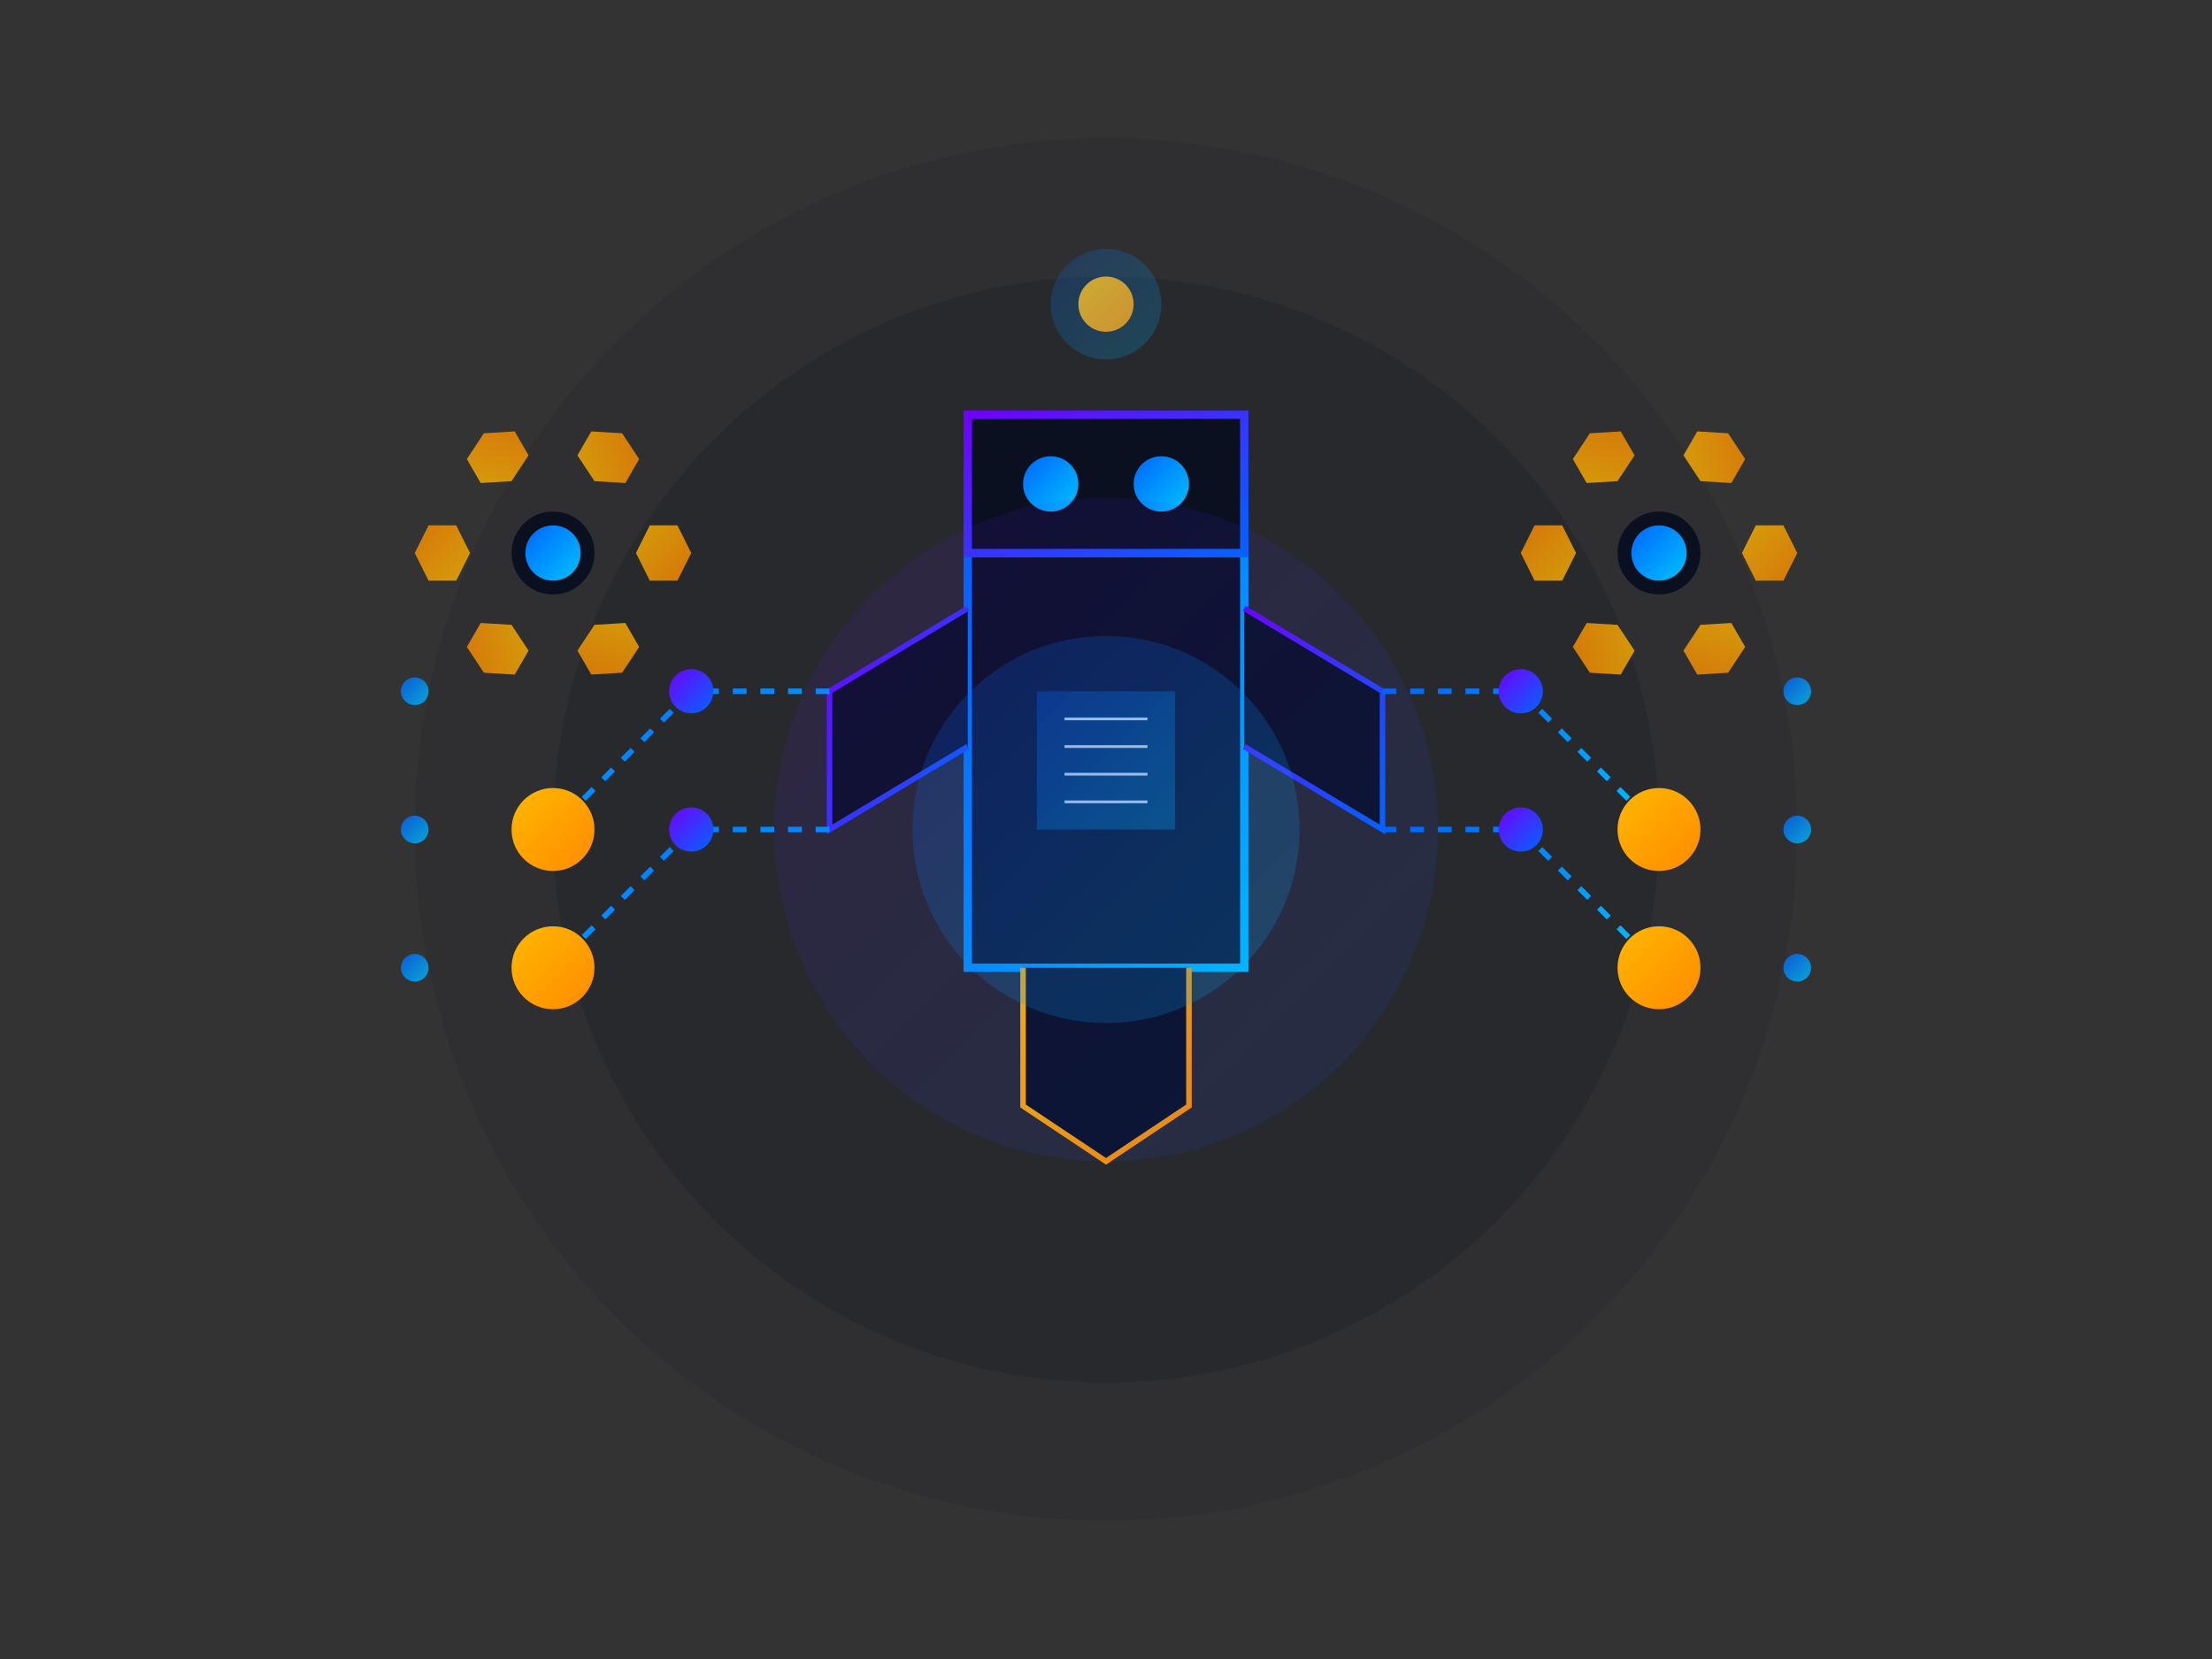 <?xml version="1.0" encoding="UTF-8"?>
<svg width="800px" height="600px" viewBox="0 0 800 600" version="1.1" xmlns="http://www.w3.org/2000/svg" xmlns:xlink="http://www.w3.org/1999/xlink">
    <rect x="0" y="0" width="800" height="600" fill="#333333" stroke="none"/>
    <title>AI Custom Solutions</title>
    <defs>
        <linearGradient x1="0%" y1="0%" x2="100%" y2="100%" id="gradient-blue">
            <stop stop-color="#0066FF" offset="0%"></stop>
            <stop stop-color="#00C2FF" offset="100%"></stop>
        </linearGradient>
        <linearGradient x1="0%" y1="0%" x2="100%" y2="100%" id="gradient-purple">
            <stop stop-color="#7000FF" offset="0%"></stop>
            <stop stop-color="#0066FF" offset="100%"></stop>
        </linearGradient>
        <linearGradient x1="0%" y1="0%" x2="100%" y2="100%" id="gradient-gold">
            <stop stop-color="#FFB800" offset="0%"></stop>
            <stop stop-color="#FF8A00" offset="100%"></stop>
        </linearGradient>
    </defs>
    <g stroke="none" stroke-width="1" fill="none" fill-rule="evenodd">
        <!-- Background Elements -->
        <circle fill="#0A1020" opacity="0.1" cx="400" cy="300" r="250"></circle>
        <circle fill="#0A1020" opacity="0.2" cx="400" cy="300" r="200"></circle>
        
        <!-- Robot Body Base -->
        <path d="M350,200 L450,200 L450,350 L350,350 Z" fill="#0A1020" stroke="url(#gradient-blue)" stroke-width="3"></path>
        
        <!-- Robot Head -->
        <path d="M350,150 L450,150 L450,200 L350,200 Z" fill="#0A1020" stroke="url(#gradient-purple)" stroke-width="3"></path>
        
        <!-- Robot Eyes -->
        <circle fill="url(#gradient-blue)" cx="380" cy="175" r="10"></circle>
        <circle fill="url(#gradient-blue)" cx="420" cy="175" r="10"></circle>
        
        <!-- Robot Mouth -->
        <path d="M380,190 L420,190" stroke="url(#gradient-gold)" stroke-width="3" stroke-linecap="round"></path>
        
        <!-- Robot Arms -->
        <path d="M350,220 L300,250 L300,300 L350,270" fill="#0A1020" stroke="url(#gradient-purple)" stroke-width="2"></path>
        <path d="M450,220 L500,250 L500,300 L450,270" fill="#0A1020" stroke="url(#gradient-purple)" stroke-width="2"></path>
        
        <!-- Robot Legs -->
        <path d="M370,350 L370,400 L400,420 L430,400 L430,350" fill="#0A1020" stroke="url(#gradient-gold)" stroke-width="2"></path>
        <path d="M370,350 L400,350 L430,350" stroke="url(#gradient-gold)" stroke-width="2"></path>
        
        <!-- Data Flow Left -->
        <path d="M300,250 L250,250 L200,300" stroke="url(#gradient-blue)" stroke-width="2" stroke-dasharray="5,5"></path>
        <path d="M300,300 L250,300 L200,350" stroke="url(#gradient-blue)" stroke-width="2" stroke-dasharray="5,5"></path>
        
        <!-- Data Flow Right -->
        <path d="M500,250 L550,250 L600,300" stroke="url(#gradient-blue)" stroke-width="2" stroke-dasharray="5,5"></path>
        <path d="M500,300 L550,300 L600,350" stroke="url(#gradient-blue)" stroke-width="2" stroke-dasharray="5,5"></path>
        
        <!-- Data Nodes Left -->
        <circle fill="url(#gradient-purple)" cx="250" cy="250" r="8"></circle>
        <circle fill="url(#gradient-purple)" cx="250" cy="300" r="8"></circle>
        <circle fill="url(#gradient-gold)" cx="200" cy="300" r="15"></circle>
        <circle fill="url(#gradient-gold)" cx="200" cy="350" r="15"></circle>
        
        <!-- Data Nodes Right -->
        <circle fill="url(#gradient-purple)" cx="550" cy="250" r="8"></circle>
        <circle fill="url(#gradient-purple)" cx="550" cy="300" r="8"></circle>
        <circle fill="url(#gradient-gold)" cx="600" cy="300" r="15"></circle>
        <circle fill="url(#gradient-gold)" cx="600" cy="350" r="15"></circle>
        
        <!-- Circuit Elements Left -->
        <path d="M150,250 L250,250" stroke="url(#gradient-purple)" stroke-width="1" opacity="0.6"></path>
        <path d="M150,300 L250,300" stroke="url(#gradient-purple)" stroke-width="1" opacity="0.6"></path>
        <path d="M150,350 L200,350" stroke="url(#gradient-purple)" stroke-width="1" opacity="0.6"></path>
        <path d="M150,250 L150,350" stroke="url(#gradient-purple)" stroke-width="1" opacity="0.6"></path>
        <circle fill="url(#gradient-blue)" cx="150" cy="250" r="5" opacity="0.8"></circle>
        <circle fill="url(#gradient-blue)" cx="150" cy="300" r="5" opacity="0.8"></circle>
        <circle fill="url(#gradient-blue)" cx="150" cy="350" r="5" opacity="0.8"></circle>
        
        <!-- Circuit Elements Right -->
        <path d="M650,250 L550,250" stroke="url(#gradient-purple)" stroke-width="1" opacity="0.6"></path>
        <path d="M650,300 L550,300" stroke="url(#gradient-purple)" stroke-width="1" opacity="0.6"></path>
        <path d="M650,350 L600,350" stroke="url(#gradient-purple)" stroke-width="1" opacity="0.6"></path>
        <path d="M650,250 L650,350" stroke="url(#gradient-purple)" stroke-width="1" opacity="0.6"></path>
        <circle fill="url(#gradient-blue)" cx="650" cy="250" r="5" opacity="0.8"></circle>
        <circle fill="url(#gradient-blue)" cx="650" cy="300" r="5" opacity="0.8"></circle>
        <circle fill="url(#gradient-blue)" cx="650" cy="350" r="5" opacity="0.8"></circle>
        
        <!-- Robot Control Panel -->
        <path d="M375,250 L425,250 L425,300 L375,300 Z" fill="url(#gradient-blue)" opacity="0.3"></path>
        <path d="M385,260 L415,260" stroke="#FFFFFF" stroke-width="1" opacity="0.8"></path>
        <path d="M385,270 L415,270" stroke="#FFFFFF" stroke-width="1" opacity="0.8"></path>
        <path d="M385,280 L415,280" stroke="#FFFFFF" stroke-width="1" opacity="0.8"></path>
        <path d="M385,290 L415,290" stroke="#FFFFFF" stroke-width="1" opacity="0.8"></path>
        
        <!-- Robot Antenna -->
        <path d="M400,150 L400,120" stroke="url(#gradient-gold)" stroke-width="2"></path>
        <circle fill="url(#gradient-gold)" cx="400" cy="110" r="10"></circle>
        
        <!-- Data Flow Circles -->
        <circle fill="url(#gradient-blue)" opacity="0.2" cx="400" cy="110" r="20">
            <animate attributeName="r" values="20;30;20" dur="2s" repeatCount="indefinite" />
            <animate attributeName="opacity" values="0.2;0.1;0.2" dur="2s" repeatCount="indefinite" />
        </circle>
        
        <!-- Gear Elements -->
        <g transform="translate(200, 200)">
            <path d="M30,0 L35,10 L45,10 L50,0 L45,-10 L35,-10 Z" fill="url(#gradient-gold)" opacity="0.8" transform="rotate(0)"></path>
            <path d="M30,0 L35,10 L45,10 L50,0 L45,-10 L35,-10 Z" fill="url(#gradient-gold)" opacity="0.8" transform="rotate(60)"></path>
            <path d="M30,0 L35,10 L45,10 L50,0 L45,-10 L35,-10 Z" fill="url(#gradient-gold)" opacity="0.8" transform="rotate(120)"></path>
            <path d="M30,0 L35,10 L45,10 L50,0 L45,-10 L35,-10 Z" fill="url(#gradient-gold)" opacity="0.8" transform="rotate(180)"></path>
            <path d="M30,0 L35,10 L45,10 L50,0 L45,-10 L35,-10 Z" fill="url(#gradient-gold)" opacity="0.8" transform="rotate(240)"></path>
            <path d="M30,0 L35,10 L45,10 L50,0 L45,-10 L35,-10 Z" fill="url(#gradient-gold)" opacity="0.8" transform="rotate(300)"></path>
            <circle fill="#0A1020" cx="0" cy="0" r="15"></circle>
            <circle fill="url(#gradient-blue)" cx="0" cy="0" r="10"></circle>
        </g>
        
        <g transform="translate(600, 200)">
            <path d="M30,0 L35,10 L45,10 L50,0 L45,-10 L35,-10 Z" fill="url(#gradient-gold)" opacity="0.8" transform="rotate(0)"></path>
            <path d="M30,0 L35,10 L45,10 L50,0 L45,-10 L35,-10 Z" fill="url(#gradient-gold)" opacity="0.8" transform="rotate(60)"></path>
            <path d="M30,0 L35,10 L45,10 L50,0 L45,-10 L35,-10 Z" fill="url(#gradient-gold)" opacity="0.8" transform="rotate(120)"></path>
            <path d="M30,0 L35,10 L45,10 L50,0 L45,-10 L35,-10 Z" fill="url(#gradient-gold)" opacity="0.8" transform="rotate(180)"></path>
            <path d="M30,0 L35,10 L45,10 L50,0 L45,-10 L35,-10 Z" fill="url(#gradient-gold)" opacity="0.8" transform="rotate(240)"></path>
            <path d="M30,0 L35,10 L45,10 L50,0 L45,-10 L35,-10 Z" fill="url(#gradient-gold)" opacity="0.8" transform="rotate(300)"></path>
            <circle fill="#0A1020" cx="0" cy="0" r="15"></circle>
            <circle fill="url(#gradient-blue)" cx="0" cy="0" r="10"></circle>
        </g>
        
        <!-- Pulse Animation Elements -->
        <circle fill="url(#gradient-blue)" opacity="0.2" cx="400" cy="300" r="70">
            <animate attributeName="r" values="70;100;70" dur="4s" repeatCount="indefinite" />
            <animate attributeName="opacity" values="0.2;0.1;0.2" dur="4s" repeatCount="indefinite" />
        </circle>
        
        <circle fill="url(#gradient-purple)" opacity="0.1" cx="400" cy="300" r="120">
            <animate attributeName="r" values="120;150;120" dur="6s" repeatCount="indefinite" />
            <animate attributeName="opacity" values="0.1;0.05;0.1" dur="6s" repeatCount="indefinite" />
        </circle>
    </g>
</svg>
